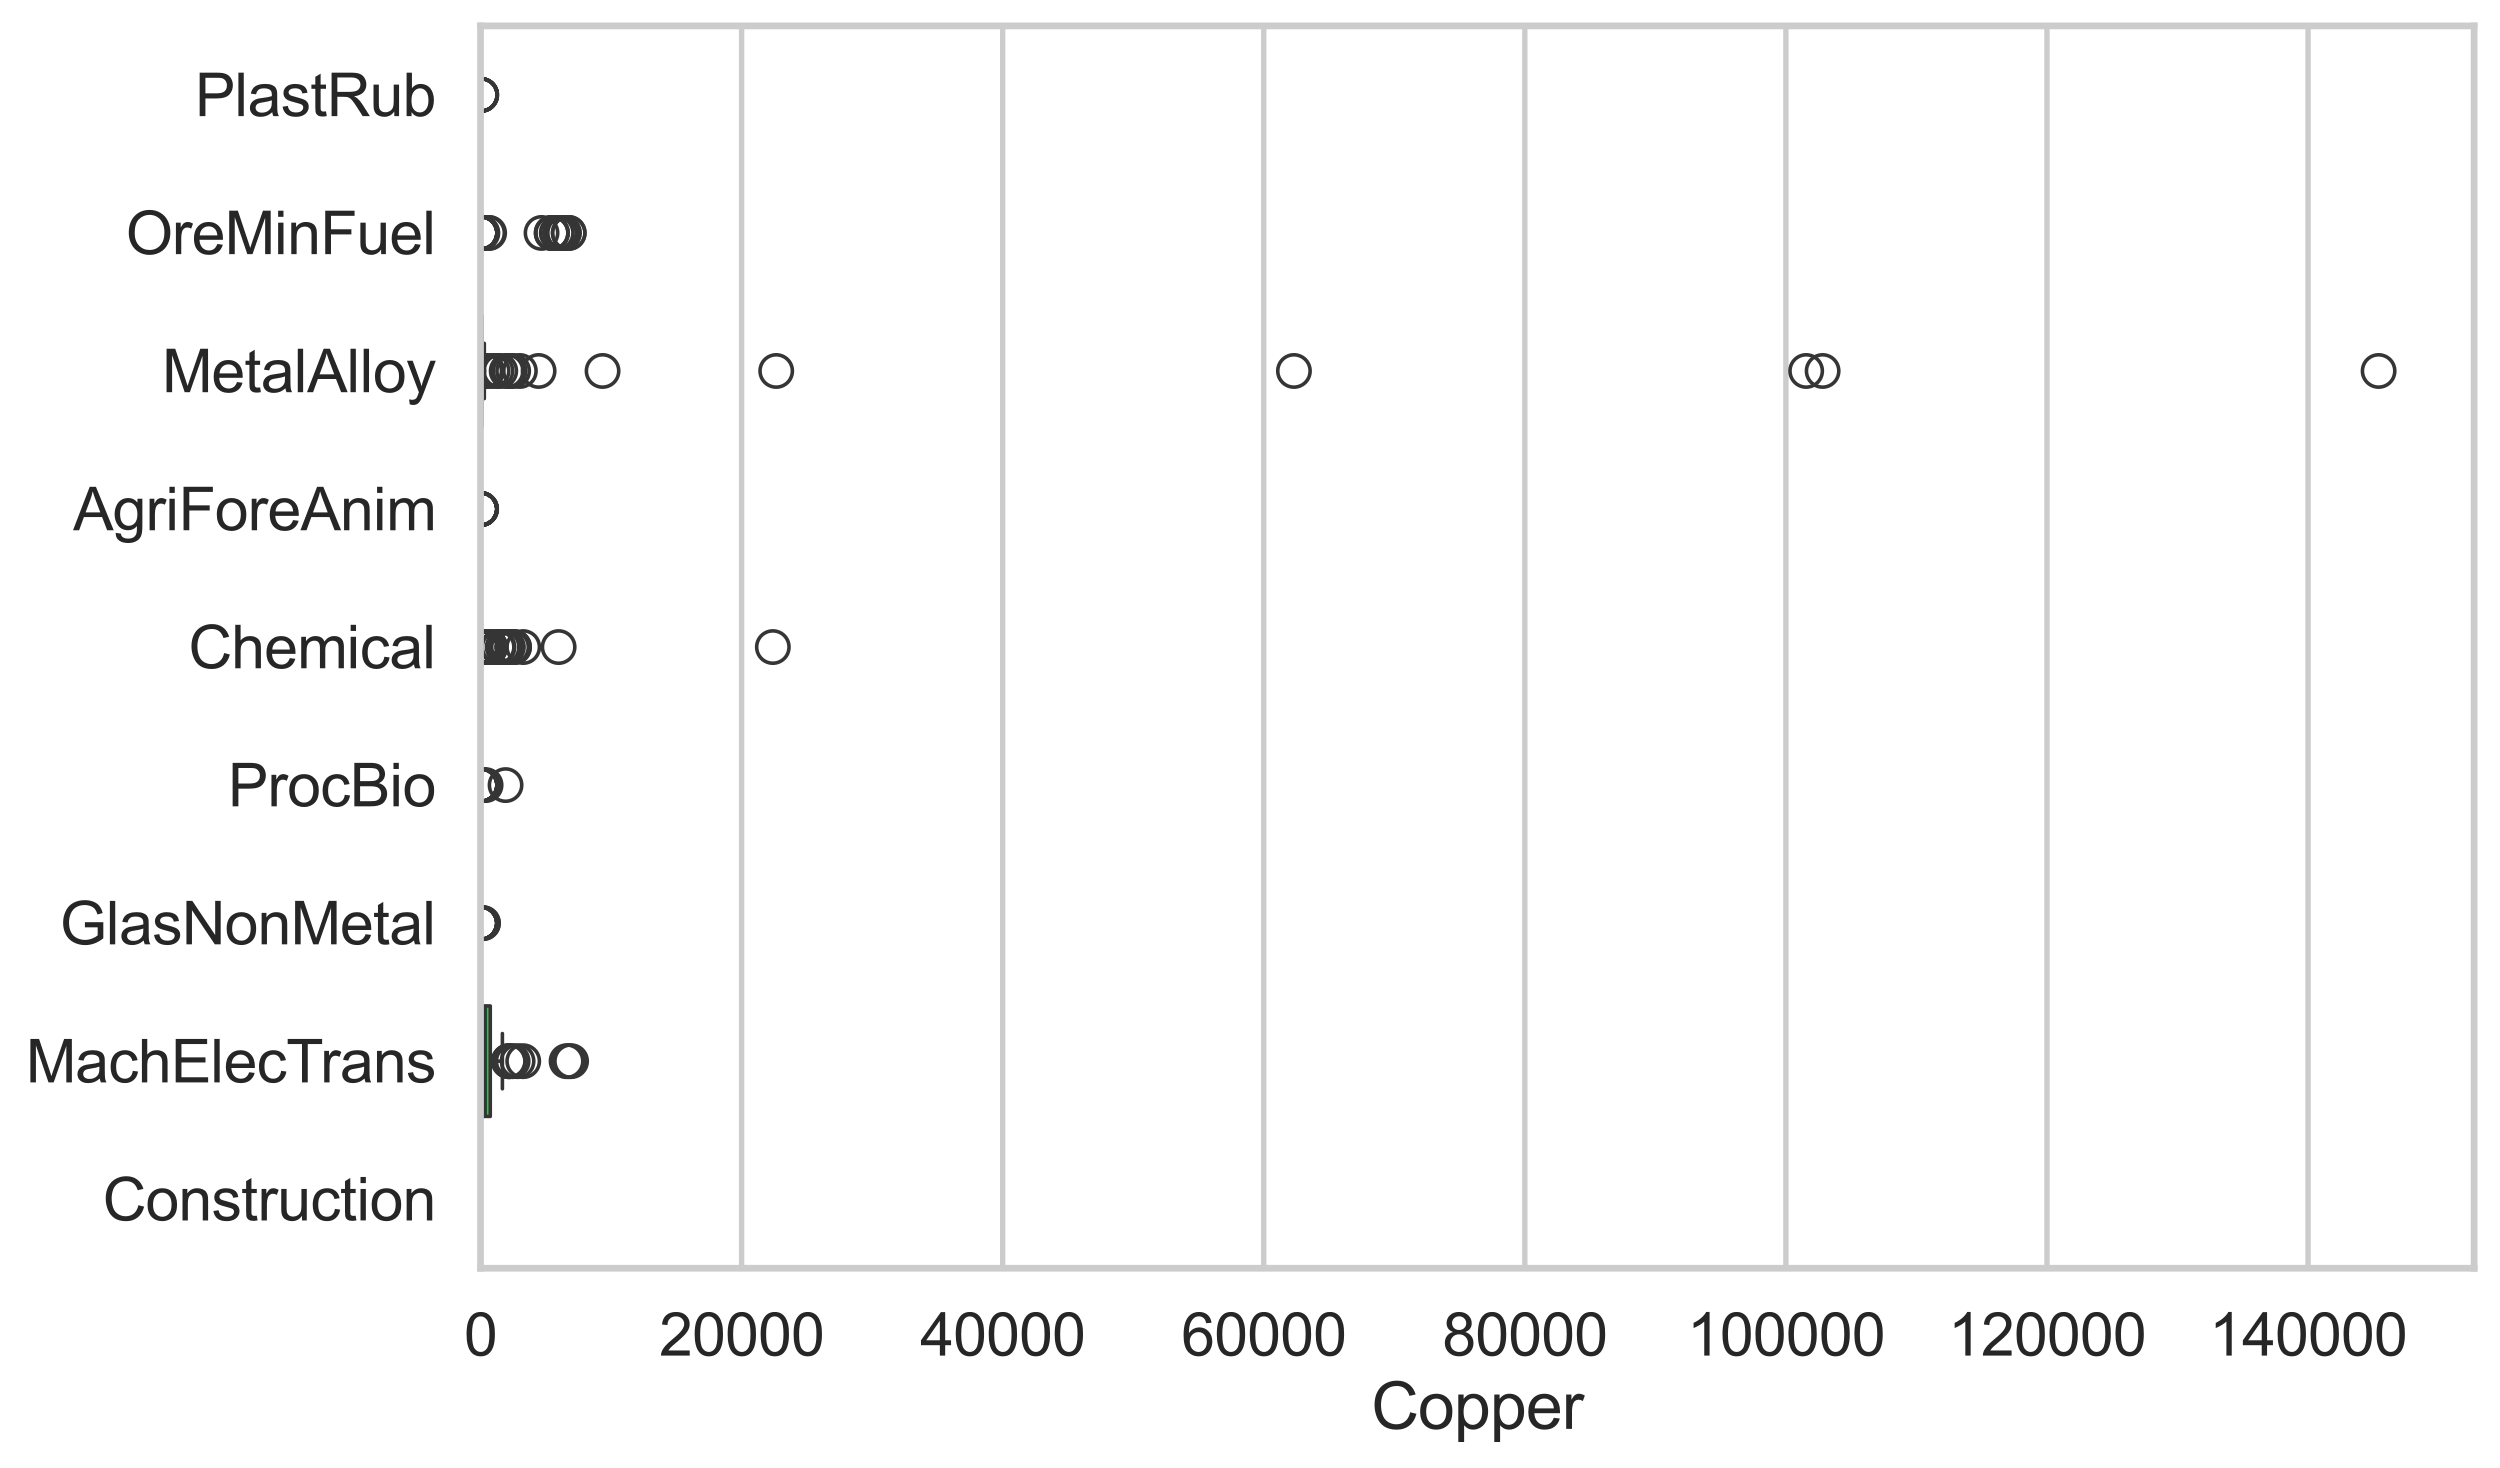 <?xml version="1.0" encoding="utf-8" standalone="no"?>
<!DOCTYPE svg PUBLIC "-//W3C//DTD SVG 1.1//EN"
  "http://www.w3.org/Graphics/SVG/1.1/DTD/svg11.dtd">
<svg xmlns:xlink="http://www.w3.org/1999/xlink" width="695.577pt" height="408.331pt" viewBox="0 0 695.577 408.331" xmlns="http://www.w3.org/2000/svg" version="1.1">
 <defs>
  <style type="text/css">*{stroke-linejoin: round; stroke-linecap: butt}</style>
 </defs>
 <g id="figure_1">
  <g id="patch_1">
   <path d="M 0 408.331 
L 695.577 408.331 
L 695.577 0 
L 0 0 
z
" style="fill: #ffffff"/>
  </g>
  <g id="axes_1">
   <g id="patch_2">
    <path d="M 133.697 352.86 
L 688.377 352.86 
L 688.377 7.2 
L 133.697 7.2 
z
" style="fill: #ffffff"/>
   </g>
   <g id="matplotlib.axis_1">
    <g id="xtick_1">
     <g id="line2d_1">
      <path d="M 133.697 352.86 
L 133.697 7.2 
" clip-path="url(#p624444ade1)" style="fill: none; stroke: #cccccc; stroke-width: 1.5; stroke-linecap: round"/>
     </g>
     <g id="text_1">
      <!-- 0 -->
      <g style="fill: #262626" transform="translate(129.109 377.17) scale(0.165 -0.165)">
       <defs>
        <path id="ArialMT-30" d="M 266 2259 
Q 266 3072 433 3567 
Q 600 4063 929 4331 
Q 1259 4600 1759 4600 
Q 2128 4600 2406 4451 
Q 2684 4303 2865 4023 
Q 3047 3744 3150 3342 
Q 3253 2941 3253 2259 
Q 3253 1453 3087 958 
Q 2922 463 2592 192 
Q 2263 -78 1759 -78 
Q 1097 -78 719 397 
Q 266 969 266 2259 
z
M 844 2259 
Q 844 1131 1108 757 
Q 1372 384 1759 384 
Q 2147 384 2411 759 
Q 2675 1134 2675 2259 
Q 2675 3391 2411 3762 
Q 2147 4134 1753 4134 
Q 1366 4134 1134 3806 
Q 844 3388 844 2259 
z
" transform="scale(0.016)"/>
       </defs>
       <use xlink:href="#ArialMT-30"/>
      </g>
     </g>
    </g>
    <g id="xtick_2">
     <g id="line2d_2">
      <path d="M 206.336 352.86 
L 206.336 7.2 
" clip-path="url(#p624444ade1)" style="fill: none; stroke: #cccccc; stroke-width: 1.5; stroke-linecap: round"/>
     </g>
     <g id="text_2">
      <!-- 20000 -->
      <g style="fill: #262626" transform="translate(183.397 377.17) scale(0.165 -0.165)">
       <defs>
        <path id="ArialMT-32" d="M 3222 541 
L 3222 0 
L 194 0 
Q 188 203 259 391 
Q 375 700 629 1000 
Q 884 1300 1366 1694 
Q 2113 2306 2375 2664 
Q 2638 3022 2638 3341 
Q 2638 3675 2398 3904 
Q 2159 4134 1775 4134 
Q 1369 4134 1125 3890 
Q 881 3647 878 3216 
L 300 3275 
Q 359 3922 746 4261 
Q 1134 4600 1788 4600 
Q 2447 4600 2831 4234 
Q 3216 3869 3216 3328 
Q 3216 3053 3103 2787 
Q 2991 2522 2730 2228 
Q 2469 1934 1863 1422 
Q 1356 997 1212 845 
Q 1069 694 975 541 
L 3222 541 
z
" transform="scale(0.016)"/>
       </defs>
       <use xlink:href="#ArialMT-32"/>
       <use xlink:href="#ArialMT-30" transform="translate(55.615 0)"/>
       <use xlink:href="#ArialMT-30" transform="translate(111.23 0)"/>
       <use xlink:href="#ArialMT-30" transform="translate(166.846 0)"/>
       <use xlink:href="#ArialMT-30" transform="translate(222.461 0)"/>
      </g>
     </g>
    </g>
    <g id="xtick_3">
     <g id="line2d_3">
      <path d="M 278.975 352.86 
L 278.975 7.2 
" clip-path="url(#p624444ade1)" style="fill: none; stroke: #cccccc; stroke-width: 1.5; stroke-linecap: round"/>
     </g>
     <g id="text_3">
      <!-- 40000 -->
      <g style="fill: #262626" transform="translate(256.036 377.17) scale(0.165 -0.165)">
       <defs>
        <path id="ArialMT-34" d="M 2069 0 
L 2069 1097 
L 81 1097 
L 81 1613 
L 2172 4581 
L 2631 4581 
L 2631 1613 
L 3250 1613 
L 3250 1097 
L 2631 1097 
L 2631 0 
L 2069 0 
z
M 2069 1613 
L 2069 3678 
L 634 1613 
L 2069 1613 
z
" transform="scale(0.016)"/>
       </defs>
       <use xlink:href="#ArialMT-34"/>
       <use xlink:href="#ArialMT-30" transform="translate(55.615 0)"/>
       <use xlink:href="#ArialMT-30" transform="translate(111.23 0)"/>
       <use xlink:href="#ArialMT-30" transform="translate(166.846 0)"/>
       <use xlink:href="#ArialMT-30" transform="translate(222.461 0)"/>
      </g>
     </g>
    </g>
    <g id="xtick_4">
     <g id="line2d_4">
      <path d="M 351.614 352.86 
L 351.614 7.2 
" clip-path="url(#p624444ade1)" style="fill: none; stroke: #cccccc; stroke-width: 1.5; stroke-linecap: round"/>
     </g>
     <g id="text_4">
      <!-- 60000 -->
      <g style="fill: #262626" transform="translate(328.675 377.17) scale(0.165 -0.165)">
       <defs>
        <path id="ArialMT-36" d="M 3184 3459 
L 2625 3416 
Q 2550 3747 2413 3897 
Q 2184 4138 1850 4138 
Q 1581 4138 1378 3988 
Q 1113 3794 959 3422 
Q 806 3050 800 2363 
Q 1003 2672 1297 2822 
Q 1591 2972 1913 2972 
Q 2475 2972 2870 2558 
Q 3266 2144 3266 1488 
Q 3266 1056 3080 686 
Q 2894 316 2569 119 
Q 2244 -78 1831 -78 
Q 1128 -78 684 439 
Q 241 956 241 2144 
Q 241 3472 731 4075 
Q 1159 4600 1884 4600 
Q 2425 4600 2770 4297 
Q 3116 3994 3184 3459 
z
M 888 1484 
Q 888 1194 1011 928 
Q 1134 663 1356 523 
Q 1578 384 1822 384 
Q 2178 384 2434 671 
Q 2691 959 2691 1453 
Q 2691 1928 2437 2201 
Q 2184 2475 1800 2475 
Q 1419 2475 1153 2201 
Q 888 1928 888 1484 
z
" transform="scale(0.016)"/>
       </defs>
       <use xlink:href="#ArialMT-36"/>
       <use xlink:href="#ArialMT-30" transform="translate(55.615 0)"/>
       <use xlink:href="#ArialMT-30" transform="translate(111.23 0)"/>
       <use xlink:href="#ArialMT-30" transform="translate(166.846 0)"/>
       <use xlink:href="#ArialMT-30" transform="translate(222.461 0)"/>
      </g>
     </g>
    </g>
    <g id="xtick_5">
     <g id="line2d_5">
      <path d="M 424.253 352.86 
L 424.253 7.2 
" clip-path="url(#p624444ade1)" style="fill: none; stroke: #cccccc; stroke-width: 1.5; stroke-linecap: round"/>
     </g>
     <g id="text_5">
      <!-- 80000 -->
      <g style="fill: #262626" transform="translate(401.314 377.17) scale(0.165 -0.165)">
       <defs>
        <path id="ArialMT-38" d="M 1131 2484 
Q 781 2613 612 2850 
Q 444 3088 444 3419 
Q 444 3919 803 4259 
Q 1163 4600 1759 4600 
Q 2359 4600 2725 4251 
Q 3091 3903 3091 3403 
Q 3091 3084 2923 2848 
Q 2756 2613 2416 2484 
Q 2838 2347 3058 2040 
Q 3278 1734 3278 1309 
Q 3278 722 2862 322 
Q 2447 -78 1769 -78 
Q 1091 -78 675 323 
Q 259 725 259 1325 
Q 259 1772 486 2073 
Q 713 2375 1131 2484 
z
M 1019 3438 
Q 1019 3113 1228 2906 
Q 1438 2700 1772 2700 
Q 2097 2700 2305 2904 
Q 2513 3109 2513 3406 
Q 2513 3716 2298 3927 
Q 2084 4138 1766 4138 
Q 1444 4138 1231 3931 
Q 1019 3725 1019 3438 
z
M 838 1322 
Q 838 1081 952 856 
Q 1066 631 1291 507 
Q 1516 384 1775 384 
Q 2178 384 2440 643 
Q 2703 903 2703 1303 
Q 2703 1709 2433 1975 
Q 2163 2241 1756 2241 
Q 1359 2241 1098 1978 
Q 838 1716 838 1322 
z
" transform="scale(0.016)"/>
       </defs>
       <use xlink:href="#ArialMT-38"/>
       <use xlink:href="#ArialMT-30" transform="translate(55.615 0)"/>
       <use xlink:href="#ArialMT-30" transform="translate(111.23 0)"/>
       <use xlink:href="#ArialMT-30" transform="translate(166.846 0)"/>
       <use xlink:href="#ArialMT-30" transform="translate(222.461 0)"/>
      </g>
     </g>
    </g>
    <g id="xtick_6">
     <g id="line2d_6">
      <path d="M 496.891 352.86 
L 496.891 7.2 
" clip-path="url(#p624444ade1)" style="fill: none; stroke: #cccccc; stroke-width: 1.5; stroke-linecap: round"/>
     </g>
     <g id="text_6">
      <!-- 100000 -->
      <g style="fill: #262626" transform="translate(469.365 377.17) scale(0.165 -0.165)">
       <defs>
        <path id="ArialMT-31" d="M 2384 0 
L 1822 0 
L 1822 3584 
Q 1619 3391 1289 3197 
Q 959 3003 697 2906 
L 697 3450 
Q 1169 3672 1522 3987 
Q 1875 4303 2022 4600 
L 2384 4600 
L 2384 0 
z
" transform="scale(0.016)"/>
       </defs>
       <use xlink:href="#ArialMT-31"/>
       <use xlink:href="#ArialMT-30" transform="translate(55.615 0)"/>
       <use xlink:href="#ArialMT-30" transform="translate(111.23 0)"/>
       <use xlink:href="#ArialMT-30" transform="translate(166.846 0)"/>
       <use xlink:href="#ArialMT-30" transform="translate(222.461 0)"/>
       <use xlink:href="#ArialMT-30" transform="translate(278.076 0)"/>
      </g>
     </g>
    </g>
    <g id="xtick_7">
     <g id="line2d_7">
      <path d="M 569.53 352.86 
L 569.53 7.2 
" clip-path="url(#p624444ade1)" style="fill: none; stroke: #cccccc; stroke-width: 1.5; stroke-linecap: round"/>
     </g>
     <g id="text_7">
      <!-- 120000 -->
      <g style="fill: #262626" transform="translate(542.004 377.17) scale(0.165 -0.165)">
       <use xlink:href="#ArialMT-31"/>
       <use xlink:href="#ArialMT-32" transform="translate(55.615 0)"/>
       <use xlink:href="#ArialMT-30" transform="translate(111.23 0)"/>
       <use xlink:href="#ArialMT-30" transform="translate(166.846 0)"/>
       <use xlink:href="#ArialMT-30" transform="translate(222.461 0)"/>
       <use xlink:href="#ArialMT-30" transform="translate(278.076 0)"/>
      </g>
     </g>
    </g>
    <g id="xtick_8">
     <g id="line2d_8">
      <path d="M 642.169 352.86 
L 642.169 7.2 
" clip-path="url(#p624444ade1)" style="fill: none; stroke: #cccccc; stroke-width: 1.5; stroke-linecap: round"/>
     </g>
     <g id="text_8">
      <!-- 140000 -->
      <g style="fill: #262626" transform="translate(614.643 377.17) scale(0.165 -0.165)">
       <use xlink:href="#ArialMT-31"/>
       <use xlink:href="#ArialMT-34" transform="translate(55.615 0)"/>
       <use xlink:href="#ArialMT-30" transform="translate(111.23 0)"/>
       <use xlink:href="#ArialMT-30" transform="translate(166.846 0)"/>
       <use xlink:href="#ArialMT-30" transform="translate(222.461 0)"/>
       <use xlink:href="#ArialMT-30" transform="translate(278.076 0)"/>
      </g>
     </g>
    </g>
    <g id="text_9">
     <!-- Copper -->
     <g style="fill: #262626" transform="translate(381.521 397.553) scale(0.18 -0.18)">
      <defs>
       <path id="ArialMT-43" d="M 3763 1606 
L 4369 1453 
Q 4178 706 3683 314 
Q 3188 -78 2472 -78 
Q 1731 -78 1267 223 
Q 803 525 561 1097 
Q 319 1669 319 2325 
Q 319 3041 592 3573 
Q 866 4106 1370 4382 
Q 1875 4659 2481 4659 
Q 3169 4659 3637 4309 
Q 4106 3959 4291 3325 
L 3694 3184 
Q 3534 3684 3231 3912 
Q 2928 4141 2469 4141 
Q 1941 4141 1586 3887 
Q 1231 3634 1087 3207 
Q 944 2781 944 2328 
Q 944 1744 1114 1308 
Q 1284 872 1643 656 
Q 2003 441 2422 441 
Q 2931 441 3284 734 
Q 3638 1028 3763 1606 
z
" transform="scale(0.016)"/>
       <path id="ArialMT-6f" d="M 213 1659 
Q 213 2581 725 3025 
Q 1153 3394 1769 3394 
Q 2453 3394 2887 2945 
Q 3322 2497 3322 1706 
Q 3322 1066 3130 698 
Q 2938 331 2570 128 
Q 2203 -75 1769 -75 
Q 1072 -75 642 372 
Q 213 819 213 1659 
z
M 791 1659 
Q 791 1022 1069 705 
Q 1347 388 1769 388 
Q 2188 388 2466 706 
Q 2744 1025 2744 1678 
Q 2744 2294 2464 2611 
Q 2184 2928 1769 2928 
Q 1347 2928 1069 2612 
Q 791 2297 791 1659 
z
" transform="scale(0.016)"/>
       <path id="ArialMT-70" d="M 422 -1272 
L 422 3319 
L 934 3319 
L 934 2888 
Q 1116 3141 1344 3267 
Q 1572 3394 1897 3394 
Q 2322 3394 2647 3175 
Q 2972 2956 3137 2557 
Q 3303 2159 3303 1684 
Q 3303 1175 3120 767 
Q 2938 359 2589 142 
Q 2241 -75 1856 -75 
Q 1575 -75 1351 44 
Q 1128 163 984 344 
L 984 -1272 
L 422 -1272 
z
M 931 1641 
Q 931 1000 1190 694 
Q 1450 388 1819 388 
Q 2194 388 2461 705 
Q 2728 1022 2728 1688 
Q 2728 2322 2467 2637 
Q 2206 2953 1844 2953 
Q 1484 2953 1207 2617 
Q 931 2281 931 1641 
z
" transform="scale(0.016)"/>
       <path id="ArialMT-65" d="M 2694 1069 
L 3275 997 
Q 3138 488 2766 206 
Q 2394 -75 1816 -75 
Q 1088 -75 661 373 
Q 234 822 234 1631 
Q 234 2469 665 2931 
Q 1097 3394 1784 3394 
Q 2450 3394 2872 2941 
Q 3294 2488 3294 1666 
Q 3294 1616 3291 1516 
L 816 1516 
Q 847 969 1125 678 
Q 1403 388 1819 388 
Q 2128 388 2347 550 
Q 2566 713 2694 1069 
z
M 847 1978 
L 2700 1978 
Q 2663 2397 2488 2606 
Q 2219 2931 1791 2931 
Q 1403 2931 1139 2672 
Q 875 2413 847 1978 
z
" transform="scale(0.016)"/>
       <path id="ArialMT-72" d="M 416 0 
L 416 3319 
L 922 3319 
L 922 2816 
Q 1116 3169 1280 3281 
Q 1444 3394 1641 3394 
Q 1925 3394 2219 3213 
L 2025 2691 
Q 1819 2813 1613 2813 
Q 1428 2813 1281 2702 
Q 1134 2591 1072 2394 
Q 978 2094 978 1738 
L 978 0 
L 416 0 
z
" transform="scale(0.016)"/>
      </defs>
      <use xlink:href="#ArialMT-43"/>
      <use xlink:href="#ArialMT-6f" transform="translate(72.217 0)"/>
      <use xlink:href="#ArialMT-70" transform="translate(127.832 0)"/>
      <use xlink:href="#ArialMT-70" transform="translate(183.447 0)"/>
      <use xlink:href="#ArialMT-65" transform="translate(239.062 0)"/>
      <use xlink:href="#ArialMT-72" transform="translate(294.678 0)"/>
     </g>
    </g>
   </g>
   <g id="matplotlib.axis_2">
    <g id="ytick_1">
     <g id="text_10">
      <!-- PlastRub -->
      <g style="fill: #262626" transform="translate(54.248 32.309) scale(0.165 -0.165)">
       <defs>
        <path id="ArialMT-50" d="M 494 0 
L 494 4581 
L 2222 4581 
Q 2678 4581 2919 4538 
Q 3256 4481 3484 4323 
Q 3713 4166 3852 3881 
Q 3991 3597 3991 3256 
Q 3991 2672 3619 2267 
Q 3247 1863 2275 1863 
L 1100 1863 
L 1100 0 
L 494 0 
z
M 1100 2403 
L 2284 2403 
Q 2872 2403 3119 2622 
Q 3366 2841 3366 3238 
Q 3366 3525 3220 3729 
Q 3075 3934 2838 4000 
Q 2684 4041 2272 4041 
L 1100 4041 
L 1100 2403 
z
" transform="scale(0.016)"/>
        <path id="ArialMT-6c" d="M 409 0 
L 409 4581 
L 972 4581 
L 972 0 
L 409 0 
z
" transform="scale(0.016)"/>
        <path id="ArialMT-61" d="M 2588 409 
Q 2275 144 1986 34 
Q 1697 -75 1366 -75 
Q 819 -75 525 192 
Q 231 459 231 875 
Q 231 1119 342 1320 
Q 453 1522 633 1644 
Q 813 1766 1038 1828 
Q 1203 1872 1538 1913 
Q 2219 1994 2541 2106 
Q 2544 2222 2544 2253 
Q 2544 2597 2384 2738 
Q 2169 2928 1744 2928 
Q 1347 2928 1158 2789 
Q 969 2650 878 2297 
L 328 2372 
Q 403 2725 575 2942 
Q 747 3159 1072 3276 
Q 1397 3394 1825 3394 
Q 2250 3394 2515 3294 
Q 2781 3194 2906 3042 
Q 3031 2891 3081 2659 
Q 3109 2516 3109 2141 
L 3109 1391 
Q 3109 606 3145 398 
Q 3181 191 3288 0 
L 2700 0 
Q 2613 175 2588 409 
z
M 2541 1666 
Q 2234 1541 1622 1453 
Q 1275 1403 1131 1340 
Q 988 1278 909 1158 
Q 831 1038 831 891 
Q 831 666 1001 516 
Q 1172 366 1500 366 
Q 1825 366 2078 508 
Q 2331 650 2450 897 
Q 2541 1088 2541 1459 
L 2541 1666 
z
" transform="scale(0.016)"/>
        <path id="ArialMT-73" d="M 197 991 
L 753 1078 
Q 800 744 1014 566 
Q 1228 388 1613 388 
Q 2000 388 2187 545 
Q 2375 703 2375 916 
Q 2375 1106 2209 1216 
Q 2094 1291 1634 1406 
Q 1016 1563 777 1677 
Q 538 1791 414 1992 
Q 291 2194 291 2438 
Q 291 2659 392 2848 
Q 494 3038 669 3163 
Q 800 3259 1026 3326 
Q 1253 3394 1513 3394 
Q 1903 3394 2198 3281 
Q 2494 3169 2634 2976 
Q 2775 2784 2828 2463 
L 2278 2388 
Q 2241 2644 2061 2787 
Q 1881 2931 1553 2931 
Q 1166 2931 1000 2803 
Q 834 2675 834 2503 
Q 834 2394 903 2306 
Q 972 2216 1119 2156 
Q 1203 2125 1616 2013 
Q 2213 1853 2448 1751 
Q 2684 1650 2818 1456 
Q 2953 1263 2953 975 
Q 2953 694 2789 445 
Q 2625 197 2315 61 
Q 2006 -75 1616 -75 
Q 969 -75 630 194 
Q 291 463 197 991 
z
" transform="scale(0.016)"/>
        <path id="ArialMT-74" d="M 1650 503 
L 1731 6 
Q 1494 -44 1306 -44 
Q 1000 -44 831 53 
Q 663 150 594 308 
Q 525 466 525 972 
L 525 2881 
L 113 2881 
L 113 3319 
L 525 3319 
L 525 4141 
L 1084 4478 
L 1084 3319 
L 1650 3319 
L 1650 2881 
L 1084 2881 
L 1084 941 
Q 1084 700 1114 631 
Q 1144 563 1211 522 
Q 1278 481 1403 481 
Q 1497 481 1650 503 
z
" transform="scale(0.016)"/>
        <path id="ArialMT-52" d="M 503 0 
L 503 4581 
L 2534 4581 
Q 3147 4581 3465 4457 
Q 3784 4334 3975 4021 
Q 4166 3709 4166 3331 
Q 4166 2844 3850 2509 
Q 3534 2175 2875 2084 
Q 3116 1969 3241 1856 
Q 3506 1613 3744 1247 
L 4541 0 
L 3778 0 
L 3172 953 
Q 2906 1366 2734 1584 
Q 2563 1803 2427 1890 
Q 2291 1978 2150 2013 
Q 2047 2034 1813 2034 
L 1109 2034 
L 1109 0 
L 503 0 
z
M 1109 2559 
L 2413 2559 
Q 2828 2559 3062 2645 
Q 3297 2731 3419 2920 
Q 3541 3109 3541 3331 
Q 3541 3656 3305 3865 
Q 3069 4075 2559 4075 
L 1109 4075 
L 1109 2559 
z
" transform="scale(0.016)"/>
        <path id="ArialMT-75" d="M 2597 0 
L 2597 488 
Q 2209 -75 1544 -75 
Q 1250 -75 995 37 
Q 741 150 617 320 
Q 494 491 444 738 
Q 409 903 409 1263 
L 409 3319 
L 972 3319 
L 972 1478 
Q 972 1038 1006 884 
Q 1059 663 1231 536 
Q 1403 409 1656 409 
Q 1909 409 2131 539 
Q 2353 669 2445 892 
Q 2538 1116 2538 1541 
L 2538 3319 
L 3100 3319 
L 3100 0 
L 2597 0 
z
" transform="scale(0.016)"/>
        <path id="ArialMT-62" d="M 941 0 
L 419 0 
L 419 4581 
L 981 4581 
L 981 2947 
Q 1338 3394 1891 3394 
Q 2197 3394 2470 3270 
Q 2744 3147 2920 2923 
Q 3097 2700 3197 2384 
Q 3297 2069 3297 1709 
Q 3297 856 2875 390 
Q 2453 -75 1863 -75 
Q 1275 -75 941 416 
L 941 0 
z
M 934 1684 
Q 934 1088 1097 822 
Q 1363 388 1816 388 
Q 2184 388 2453 708 
Q 2722 1028 2722 1663 
Q 2722 2313 2464 2622 
Q 2206 2931 1841 2931 
Q 1472 2931 1203 2611 
Q 934 2291 934 1684 
z
" transform="scale(0.016)"/>
       </defs>
       <use xlink:href="#ArialMT-50"/>
       <use xlink:href="#ArialMT-6c" transform="translate(66.699 0)"/>
       <use xlink:href="#ArialMT-61" transform="translate(88.916 0)"/>
       <use xlink:href="#ArialMT-73" transform="translate(144.531 0)"/>
       <use xlink:href="#ArialMT-74" transform="translate(194.531 0)"/>
       <use xlink:href="#ArialMT-52" transform="translate(222.314 0)"/>
       <use xlink:href="#ArialMT-75" transform="translate(294.531 0)"/>
       <use xlink:href="#ArialMT-62" transform="translate(350.146 0)"/>
      </g>
     </g>
    </g>
    <g id="ytick_2">
     <g id="text_11">
      <!-- OreMinFuel -->
      <g style="fill: #262626" transform="translate(35.013 70.715) scale(0.165 -0.165)">
       <defs>
        <path id="ArialMT-4f" d="M 309 2231 
Q 309 3372 921 4017 
Q 1534 4663 2503 4663 
Q 3138 4663 3647 4359 
Q 4156 4056 4423 3514 
Q 4691 2972 4691 2284 
Q 4691 1588 4409 1038 
Q 4128 488 3612 205 
Q 3097 -78 2500 -78 
Q 1853 -78 1343 234 
Q 834 547 571 1087 
Q 309 1628 309 2231 
z
M 934 2222 
Q 934 1394 1379 917 
Q 1825 441 2497 441 
Q 3181 441 3623 922 
Q 4066 1403 4066 2288 
Q 4066 2847 3877 3264 
Q 3688 3681 3323 3911 
Q 2959 4141 2506 4141 
Q 1863 4141 1398 3698 
Q 934 3256 934 2222 
z
" transform="scale(0.016)"/>
        <path id="ArialMT-4d" d="M 475 0 
L 475 4581 
L 1388 4581 
L 2472 1338 
Q 2622 884 2691 659 
Q 2769 909 2934 1394 
L 4031 4581 
L 4847 4581 
L 4847 0 
L 4263 0 
L 4263 3834 
L 2931 0 
L 2384 0 
L 1059 3900 
L 1059 0 
L 475 0 
z
" transform="scale(0.016)"/>
        <path id="ArialMT-69" d="M 425 3934 
L 425 4581 
L 988 4581 
L 988 3934 
L 425 3934 
z
M 425 0 
L 425 3319 
L 988 3319 
L 988 0 
L 425 0 
z
" transform="scale(0.016)"/>
        <path id="ArialMT-6e" d="M 422 0 
L 422 3319 
L 928 3319 
L 928 2847 
Q 1294 3394 1984 3394 
Q 2284 3394 2536 3286 
Q 2788 3178 2913 3003 
Q 3038 2828 3088 2588 
Q 3119 2431 3119 2041 
L 3119 0 
L 2556 0 
L 2556 2019 
Q 2556 2363 2490 2533 
Q 2425 2703 2258 2804 
Q 2091 2906 1866 2906 
Q 1506 2906 1245 2678 
Q 984 2450 984 1813 
L 984 0 
L 422 0 
z
" transform="scale(0.016)"/>
        <path id="ArialMT-46" d="M 525 0 
L 525 4581 
L 3616 4581 
L 3616 4041 
L 1131 4041 
L 1131 2622 
L 3281 2622 
L 3281 2081 
L 1131 2081 
L 1131 0 
L 525 0 
z
" transform="scale(0.016)"/>
       </defs>
       <use xlink:href="#ArialMT-4f"/>
       <use xlink:href="#ArialMT-72" transform="translate(77.783 0)"/>
       <use xlink:href="#ArialMT-65" transform="translate(111.084 0)"/>
       <use xlink:href="#ArialMT-4d" transform="translate(166.699 0)"/>
       <use xlink:href="#ArialMT-69" transform="translate(250 0)"/>
       <use xlink:href="#ArialMT-6e" transform="translate(272.217 0)"/>
       <use xlink:href="#ArialMT-46" transform="translate(327.832 0)"/>
       <use xlink:href="#ArialMT-75" transform="translate(388.916 0)"/>
       <use xlink:href="#ArialMT-65" transform="translate(444.531 0)"/>
       <use xlink:href="#ArialMT-6c" transform="translate(500.146 0)"/>
      </g>
     </g>
    </g>
    <g id="ytick_3">
     <g id="text_12">
      <!-- MetalAlloy -->
      <g style="fill: #262626" transform="translate(45.088 109.122) scale(0.165 -0.165)">
       <defs>
        <path id="ArialMT-41" d="M -9 0 
L 1750 4581 
L 2403 4581 
L 4278 0 
L 3588 0 
L 3053 1388 
L 1138 1388 
L 634 0 
L -9 0 
z
M 1313 1881 
L 2866 1881 
L 2388 3150 
Q 2169 3728 2063 4100 
Q 1975 3659 1816 3225 
L 1313 1881 
z
" transform="scale(0.016)"/>
        <path id="ArialMT-79" d="M 397 -1278 
L 334 -750 
Q 519 -800 656 -800 
Q 844 -800 956 -737 
Q 1069 -675 1141 -563 
Q 1194 -478 1313 -144 
Q 1328 -97 1363 -6 
L 103 3319 
L 709 3319 
L 1400 1397 
Q 1534 1031 1641 628 
Q 1738 1016 1872 1384 
L 2581 3319 
L 3144 3319 
L 1881 -56 
Q 1678 -603 1566 -809 
Q 1416 -1088 1222 -1217 
Q 1028 -1347 759 -1347 
Q 597 -1347 397 -1278 
z
" transform="scale(0.016)"/>
       </defs>
       <use xlink:href="#ArialMT-4d"/>
       <use xlink:href="#ArialMT-65" transform="translate(83.301 0)"/>
       <use xlink:href="#ArialMT-74" transform="translate(138.916 0)"/>
       <use xlink:href="#ArialMT-61" transform="translate(166.699 0)"/>
       <use xlink:href="#ArialMT-6c" transform="translate(222.314 0)"/>
       <use xlink:href="#ArialMT-41" transform="translate(244.531 0)"/>
       <use xlink:href="#ArialMT-6c" transform="translate(311.23 0)"/>
       <use xlink:href="#ArialMT-6c" transform="translate(333.447 0)"/>
       <use xlink:href="#ArialMT-6f" transform="translate(355.664 0)"/>
       <use xlink:href="#ArialMT-79" transform="translate(411.279 0)"/>
      </g>
     </g>
    </g>
    <g id="ytick_4">
     <g id="text_13">
      <!-- AgriForeAnim -->
      <g style="fill: #262626" transform="translate(20.341 147.529) scale(0.165 -0.165)">
       <defs>
        <path id="ArialMT-67" d="M 319 -275 
L 866 -356 
Q 900 -609 1056 -725 
Q 1266 -881 1628 -881 
Q 2019 -881 2231 -725 
Q 2444 -569 2519 -288 
Q 2563 -116 2559 434 
Q 2191 0 1641 0 
Q 956 0 581 494 
Q 206 988 206 1678 
Q 206 2153 378 2554 
Q 550 2956 876 3175 
Q 1203 3394 1644 3394 
Q 2231 3394 2613 2919 
L 2613 3319 
L 3131 3319 
L 3131 450 
Q 3131 -325 2973 -648 
Q 2816 -972 2473 -1159 
Q 2131 -1347 1631 -1347 
Q 1038 -1347 672 -1080 
Q 306 -813 319 -275 
z
M 784 1719 
Q 784 1066 1043 766 
Q 1303 466 1694 466 
Q 2081 466 2343 764 
Q 2606 1063 2606 1700 
Q 2606 2309 2336 2618 
Q 2066 2928 1684 2928 
Q 1309 2928 1046 2623 
Q 784 2319 784 1719 
z
" transform="scale(0.016)"/>
        <path id="ArialMT-6d" d="M 422 0 
L 422 3319 
L 925 3319 
L 925 2853 
Q 1081 3097 1340 3245 
Q 1600 3394 1931 3394 
Q 2300 3394 2536 3241 
Q 2772 3088 2869 2813 
Q 3263 3394 3894 3394 
Q 4388 3394 4653 3120 
Q 4919 2847 4919 2278 
L 4919 0 
L 4359 0 
L 4359 2091 
Q 4359 2428 4304 2576 
Q 4250 2725 4106 2815 
Q 3963 2906 3769 2906 
Q 3419 2906 3187 2673 
Q 2956 2441 2956 1928 
L 2956 0 
L 2394 0 
L 2394 2156 
Q 2394 2531 2256 2718 
Q 2119 2906 1806 2906 
Q 1569 2906 1367 2781 
Q 1166 2656 1075 2415 
Q 984 2175 984 1722 
L 984 0 
L 422 0 
z
" transform="scale(0.016)"/>
       </defs>
       <use xlink:href="#ArialMT-41"/>
       <use xlink:href="#ArialMT-67" transform="translate(66.699 0)"/>
       <use xlink:href="#ArialMT-72" transform="translate(122.314 0)"/>
       <use xlink:href="#ArialMT-69" transform="translate(155.615 0)"/>
       <use xlink:href="#ArialMT-46" transform="translate(177.832 0)"/>
       <use xlink:href="#ArialMT-6f" transform="translate(238.916 0)"/>
       <use xlink:href="#ArialMT-72" transform="translate(294.531 0)"/>
       <use xlink:href="#ArialMT-65" transform="translate(327.832 0)"/>
       <use xlink:href="#ArialMT-41" transform="translate(383.447 0)"/>
       <use xlink:href="#ArialMT-6e" transform="translate(450.146 0)"/>
       <use xlink:href="#ArialMT-69" transform="translate(505.762 0)"/>
       <use xlink:href="#ArialMT-6d" transform="translate(527.979 0)"/>
      </g>
     </g>
    </g>
    <g id="ytick_5">
     <g id="text_14">
      <!-- Chemical -->
      <g style="fill: #262626" transform="translate(52.428 185.935) scale(0.165 -0.165)">
       <defs>
        <path id="ArialMT-68" d="M 422 0 
L 422 4581 
L 984 4581 
L 984 2938 
Q 1378 3394 1978 3394 
Q 2347 3394 2619 3248 
Q 2891 3103 3008 2847 
Q 3125 2591 3125 2103 
L 3125 0 
L 2563 0 
L 2563 2103 
Q 2563 2525 2380 2717 
Q 2197 2909 1863 2909 
Q 1613 2909 1392 2779 
Q 1172 2650 1078 2428 
Q 984 2206 984 1816 
L 984 0 
L 422 0 
z
" transform="scale(0.016)"/>
        <path id="ArialMT-63" d="M 2588 1216 
L 3141 1144 
Q 3050 572 2676 248 
Q 2303 -75 1759 -75 
Q 1078 -75 664 370 
Q 250 816 250 1647 
Q 250 2184 428 2587 
Q 606 2991 970 3192 
Q 1334 3394 1763 3394 
Q 2303 3394 2647 3120 
Q 2991 2847 3088 2344 
L 2541 2259 
Q 2463 2594 2264 2762 
Q 2066 2931 1784 2931 
Q 1359 2931 1093 2626 
Q 828 2322 828 1663 
Q 828 994 1084 691 
Q 1341 388 1753 388 
Q 2084 388 2306 591 
Q 2528 794 2588 1216 
z
" transform="scale(0.016)"/>
       </defs>
       <use xlink:href="#ArialMT-43"/>
       <use xlink:href="#ArialMT-68" transform="translate(72.217 0)"/>
       <use xlink:href="#ArialMT-65" transform="translate(127.832 0)"/>
       <use xlink:href="#ArialMT-6d" transform="translate(183.447 0)"/>
       <use xlink:href="#ArialMT-69" transform="translate(266.748 0)"/>
       <use xlink:href="#ArialMT-63" transform="translate(288.965 0)"/>
       <use xlink:href="#ArialMT-61" transform="translate(338.965 0)"/>
       <use xlink:href="#ArialMT-6c" transform="translate(394.58 0)"/>
      </g>
     </g>
    </g>
    <g id="ytick_6">
     <g id="text_15">
      <!-- ProcBio -->
      <g style="fill: #262626" transform="translate(63.424 224.342) scale(0.165 -0.165)">
       <defs>
        <path id="ArialMT-42" d="M 469 0 
L 469 4581 
L 2188 4581 
Q 2713 4581 3030 4442 
Q 3347 4303 3526 4014 
Q 3706 3725 3706 3409 
Q 3706 3116 3547 2856 
Q 3388 2597 3066 2438 
Q 3481 2316 3704 2022 
Q 3928 1728 3928 1328 
Q 3928 1006 3792 729 
Q 3656 453 3456 303 
Q 3256 153 2954 76 
Q 2653 0 2216 0 
L 469 0 
z
M 1075 2656 
L 2066 2656 
Q 2469 2656 2644 2709 
Q 2875 2778 2992 2937 
Q 3109 3097 3109 3338 
Q 3109 3566 3000 3739 
Q 2891 3913 2687 3977 
Q 2484 4041 1991 4041 
L 1075 4041 
L 1075 2656 
z
M 1075 541 
L 2216 541 
Q 2509 541 2628 563 
Q 2838 600 2978 687 
Q 3119 775 3209 942 
Q 3300 1109 3300 1328 
Q 3300 1584 3169 1773 
Q 3038 1963 2805 2039 
Q 2572 2116 2134 2116 
L 1075 2116 
L 1075 541 
z
" transform="scale(0.016)"/>
       </defs>
       <use xlink:href="#ArialMT-50"/>
       <use xlink:href="#ArialMT-72" transform="translate(66.699 0)"/>
       <use xlink:href="#ArialMT-6f" transform="translate(100 0)"/>
       <use xlink:href="#ArialMT-63" transform="translate(155.615 0)"/>
       <use xlink:href="#ArialMT-42" transform="translate(205.615 0)"/>
       <use xlink:href="#ArialMT-69" transform="translate(272.314 0)"/>
       <use xlink:href="#ArialMT-6f" transform="translate(294.531 0)"/>
      </g>
     </g>
    </g>
    <g id="ytick_7">
     <g id="text_16">
      <!-- GlasNonMetal -->
      <g style="fill: #262626" transform="translate(16.659 262.749) scale(0.165 -0.165)">
       <defs>
        <path id="ArialMT-47" d="M 2638 1797 
L 2638 2334 
L 4578 2338 
L 4578 638 
Q 4131 281 3656 101 
Q 3181 -78 2681 -78 
Q 2006 -78 1454 211 
Q 903 500 622 1047 
Q 341 1594 341 2269 
Q 341 2938 620 3517 
Q 900 4097 1425 4378 
Q 1950 4659 2634 4659 
Q 3131 4659 3532 4498 
Q 3934 4338 4162 4050 
Q 4391 3763 4509 3300 
L 3963 3150 
Q 3859 3500 3706 3700 
Q 3553 3900 3268 4020 
Q 2984 4141 2638 4141 
Q 2222 4141 1919 4014 
Q 1616 3888 1430 3681 
Q 1244 3475 1141 3228 
Q 966 2803 966 2306 
Q 966 1694 1177 1281 
Q 1388 869 1791 669 
Q 2194 469 2647 469 
Q 3041 469 3416 620 
Q 3791 772 3984 944 
L 3984 1797 
L 2638 1797 
z
" transform="scale(0.016)"/>
        <path id="ArialMT-4e" d="M 488 0 
L 488 4581 
L 1109 4581 
L 3516 984 
L 3516 4581 
L 4097 4581 
L 4097 0 
L 3475 0 
L 1069 3600 
L 1069 0 
L 488 0 
z
" transform="scale(0.016)"/>
       </defs>
       <use xlink:href="#ArialMT-47"/>
       <use xlink:href="#ArialMT-6c" transform="translate(77.783 0)"/>
       <use xlink:href="#ArialMT-61" transform="translate(100 0)"/>
       <use xlink:href="#ArialMT-73" transform="translate(155.615 0)"/>
       <use xlink:href="#ArialMT-4e" transform="translate(205.615 0)"/>
       <use xlink:href="#ArialMT-6f" transform="translate(277.832 0)"/>
       <use xlink:href="#ArialMT-6e" transform="translate(333.447 0)"/>
       <use xlink:href="#ArialMT-4d" transform="translate(389.062 0)"/>
       <use xlink:href="#ArialMT-65" transform="translate(472.363 0)"/>
       <use xlink:href="#ArialMT-74" transform="translate(527.979 0)"/>
       <use xlink:href="#ArialMT-61" transform="translate(555.762 0)"/>
       <use xlink:href="#ArialMT-6c" transform="translate(611.377 0)"/>
      </g>
     </g>
    </g>
    <g id="ytick_8">
     <g id="text_17">
      <!-- MachElecTrans -->
      <g style="fill: #262626" transform="translate(7.2 301.155) scale(0.165 -0.165)">
       <defs>
        <path id="ArialMT-45" d="M 506 0 
L 506 4581 
L 3819 4581 
L 3819 4041 
L 1113 4041 
L 1113 2638 
L 3647 2638 
L 3647 2100 
L 1113 2100 
L 1113 541 
L 3925 541 
L 3925 0 
L 506 0 
z
" transform="scale(0.016)"/>
        <path id="ArialMT-54" d="M 1659 0 
L 1659 4041 
L 150 4041 
L 150 4581 
L 3781 4581 
L 3781 4041 
L 2266 4041 
L 2266 0 
L 1659 0 
z
" transform="scale(0.016)"/>
       </defs>
       <use xlink:href="#ArialMT-4d"/>
       <use xlink:href="#ArialMT-61" transform="translate(83.301 0)"/>
       <use xlink:href="#ArialMT-63" transform="translate(138.916 0)"/>
       <use xlink:href="#ArialMT-68" transform="translate(188.916 0)"/>
       <use xlink:href="#ArialMT-45" transform="translate(244.531 0)"/>
       <use xlink:href="#ArialMT-6c" transform="translate(311.23 0)"/>
       <use xlink:href="#ArialMT-65" transform="translate(333.447 0)"/>
       <use xlink:href="#ArialMT-63" transform="translate(389.062 0)"/>
       <use xlink:href="#ArialMT-54" transform="translate(439.062 0)"/>
       <use xlink:href="#ArialMT-72" transform="translate(496.396 0)"/>
       <use xlink:href="#ArialMT-61" transform="translate(529.697 0)"/>
       <use xlink:href="#ArialMT-6e" transform="translate(585.312 0)"/>
       <use xlink:href="#ArialMT-73" transform="translate(640.928 0)"/>
      </g>
     </g>
    </g>
    <g id="ytick_9">
     <g id="text_18">
      <!-- Construction -->
      <g style="fill: #262626" transform="translate(28.575 339.562) scale(0.165 -0.165)">
       <use xlink:href="#ArialMT-43"/>
       <use xlink:href="#ArialMT-6f" transform="translate(72.217 0)"/>
       <use xlink:href="#ArialMT-6e" transform="translate(127.832 0)"/>
       <use xlink:href="#ArialMT-73" transform="translate(183.447 0)"/>
       <use xlink:href="#ArialMT-74" transform="translate(233.447 0)"/>
       <use xlink:href="#ArialMT-72" transform="translate(261.23 0)"/>
       <use xlink:href="#ArialMT-75" transform="translate(294.531 0)"/>
       <use xlink:href="#ArialMT-63" transform="translate(350.146 0)"/>
       <use xlink:href="#ArialMT-74" transform="translate(400.146 0)"/>
       <use xlink:href="#ArialMT-69" transform="translate(427.93 0)"/>
       <use xlink:href="#ArialMT-6f" transform="translate(450.146 0)"/>
       <use xlink:href="#ArialMT-6e" transform="translate(505.762 0)"/>
      </g>
     </g>
    </g>
   </g>
   <g id="patch_3">
    <path d="M 133.701 11.041 
L 133.701 41.766 
L 133.73 41.766 
L 133.73 11.041 
L 133.701 11.041 
z
" clip-path="url(#p624444ade1)" style="fill: #ca74db; stroke: #353535; stroke-linejoin: miter"/>
   </g>
   <g id="line2d_9">
    <path d="M 133.701 26.403 
L 133.697 26.403 
" clip-path="url(#p624444ade1)" style="fill: none; stroke: #353535"/>
   </g>
   <g id="line2d_10">
    <path d="M 133.73 26.403 
L 133.766 26.403 
" clip-path="url(#p624444ade1)" style="fill: none; stroke: #353535"/>
   </g>
   <g id="line2d_11">
    <path d="M 133.697 18.722 
L 133.697 34.085 
" clip-path="url(#p624444ade1)" style="fill: none; stroke: #353535; stroke-linecap: round"/>
   </g>
   <g id="line2d_12">
    <path d="M 133.766 18.722 
L 133.766 34.085 
" clip-path="url(#p624444ade1)" style="fill: none; stroke: #353535; stroke-linecap: round"/>
   </g>
   <g id="line2d_13">
    <defs>
     <path id="m6887eb65e6" d="M 0 4.5 
C 1.193 4.5 2.338 4.026 3.182 3.182 
C 4.026 2.338 4.5 1.193 4.5 0 
C 4.5 -1.193 4.026 -2.338 3.182 -3.182 
C 2.338 -4.026 1.193 -4.5 0 -4.5 
C -1.193 -4.5 -2.338 -4.026 -3.182 -3.182 
C -4.026 -2.338 -4.5 -1.193 -4.5 0 
C -4.5 1.193 -4.026 2.338 -3.182 3.182 
C -2.338 4.026 -1.193 4.5 0 4.5 
z
" style="stroke: #353535"/>
    </defs>
    <g clip-path="url(#p624444ade1)">
     <use xlink:href="#m6887eb65e6" x="133.78" y="26.403" style="fill-opacity: 0; stroke: #353535"/>
     <use xlink:href="#m6887eb65e6" x="133.903" y="26.403" style="fill-opacity: 0; stroke: #353535"/>
     <use xlink:href="#m6887eb65e6" x="133.847" y="26.403" style="fill-opacity: 0; stroke: #353535"/>
     <use xlink:href="#m6887eb65e6" x="133.85" y="26.403" style="fill-opacity: 0; stroke: #353535"/>
     <use xlink:href="#m6887eb65e6" x="133.825" y="26.403" style="fill-opacity: 0; stroke: #353535"/>
     <use xlink:href="#m6887eb65e6" x="133.883" y="26.403" style="fill-opacity: 0; stroke: #353535"/>
     <use xlink:href="#m6887eb65e6" x="133.825" y="26.403" style="fill-opacity: 0; stroke: #353535"/>
     <use xlink:href="#m6887eb65e6" x="133.797" y="26.403" style="fill-opacity: 0; stroke: #353535"/>
    </g>
   </g>
   <g id="patch_4">
    <path d="M 133.697 49.447 
L 133.697 80.173 
L 133.714 80.173 
L 133.714 49.447 
L 133.697 49.447 
z
" clip-path="url(#p624444ade1)" style="fill: #5ca236; stroke: #353535; stroke-linejoin: miter"/>
   </g>
   <g id="line2d_14">
    <path d="M 133.697 64.81 
L 133.697 64.81 
" clip-path="url(#p624444ade1)" style="fill: none; stroke: #353535"/>
   </g>
   <g id="line2d_15">
    <path d="M 133.714 64.81 
L 133.725 64.81 
" clip-path="url(#p624444ade1)" style="fill: none; stroke: #353535"/>
   </g>
   <g id="line2d_16">
    <path d="M 133.697 57.129 
L 133.697 72.491 
" clip-path="url(#p624444ade1)" style="fill: none; stroke: #353535; stroke-linecap: round"/>
   </g>
   <g id="line2d_17">
    <path d="M 133.725 57.129 
L 133.725 72.491 
" clip-path="url(#p624444ade1)" style="fill: none; stroke: #353535; stroke-linecap: round"/>
   </g>
   <g id="line2d_18">
    <g clip-path="url(#p624444ade1)">
     <use xlink:href="#m6887eb65e6" x="156.93" y="64.81" style="fill-opacity: 0; stroke: #353535"/>
     <use xlink:href="#m6887eb65e6" x="153.501" y="64.81" style="fill-opacity: 0; stroke: #353535"/>
     <use xlink:href="#m6887eb65e6" x="158.237" y="64.81" style="fill-opacity: 0; stroke: #353535"/>
     <use xlink:href="#m6887eb65e6" x="133.773" y="64.81" style="fill-opacity: 0; stroke: #353535"/>
     <use xlink:href="#m6887eb65e6" x="134.212" y="64.81" style="fill-opacity: 0; stroke: #353535"/>
     <use xlink:href="#m6887eb65e6" x="153.493" y="64.81" style="fill-opacity: 0; stroke: #353535"/>
     <use xlink:href="#m6887eb65e6" x="133.746" y="64.81" style="fill-opacity: 0; stroke: #353535"/>
     <use xlink:href="#m6887eb65e6" x="133.763" y="64.81" style="fill-opacity: 0; stroke: #353535"/>
     <use xlink:href="#m6887eb65e6" x="133.747" y="64.81" style="fill-opacity: 0; stroke: #353535"/>
     <use xlink:href="#m6887eb65e6" x="133.779" y="64.81" style="fill-opacity: 0; stroke: #353535"/>
     <use xlink:href="#m6887eb65e6" x="133.741" y="64.81" style="fill-opacity: 0; stroke: #353535"/>
     <use xlink:href="#m6887eb65e6" x="156.304" y="64.81" style="fill-opacity: 0; stroke: #353535"/>
     <use xlink:href="#m6887eb65e6" x="153.619" y="64.81" style="fill-opacity: 0; stroke: #353535"/>
     <use xlink:href="#m6887eb65e6" x="133.781" y="64.81" style="fill-opacity: 0; stroke: #353535"/>
     <use xlink:href="#m6887eb65e6" x="156.304" y="64.81" style="fill-opacity: 0; stroke: #353535"/>
     <use xlink:href="#m6887eb65e6" x="133.792" y="64.81" style="fill-opacity: 0; stroke: #353535"/>
     <use xlink:href="#m6887eb65e6" x="156.395" y="64.81" style="fill-opacity: 0; stroke: #353535"/>
     <use xlink:href="#m6887eb65e6" x="135.811" y="64.81" style="fill-opacity: 0; stroke: #353535"/>
     <use xlink:href="#m6887eb65e6" x="136.093" y="64.81" style="fill-opacity: 0; stroke: #353535"/>
     <use xlink:href="#m6887eb65e6" x="133.913" y="64.81" style="fill-opacity: 0; stroke: #353535"/>
     <use xlink:href="#m6887eb65e6" x="133.741" y="64.81" style="fill-opacity: 0; stroke: #353535"/>
     <use xlink:href="#m6887eb65e6" x="133.741" y="64.81" style="fill-opacity: 0; stroke: #353535"/>
     <use xlink:href="#m6887eb65e6" x="150.667" y="64.81" style="fill-opacity: 0; stroke: #353535"/>
     <use xlink:href="#m6887eb65e6" x="134.063" y="64.81" style="fill-opacity: 0; stroke: #353535"/>
     <use xlink:href="#m6887eb65e6" x="155.791" y="64.81" style="fill-opacity: 0; stroke: #353535"/>
     <use xlink:href="#m6887eb65e6" x="154.903" y="64.81" style="fill-opacity: 0; stroke: #353535"/>
     <use xlink:href="#m6887eb65e6" x="158.237" y="64.81" style="fill-opacity: 0; stroke: #353535"/>
     <use xlink:href="#m6887eb65e6" x="133.759" y="64.81" style="fill-opacity: 0; stroke: #353535"/>
    </g>
   </g>
   <g id="patch_5">
    <path d="M 133.706 87.854 
L 133.706 118.579 
L 134.151 118.579 
L 134.151 87.854 
L 133.706 87.854 
z
" clip-path="url(#p624444ade1)" style="fill: #68afd7; stroke: #353535; stroke-linejoin: miter"/>
   </g>
   <g id="line2d_19">
    <path d="M 133.706 103.217 
L 133.697 103.217 
" clip-path="url(#p624444ade1)" style="fill: none; stroke: #353535"/>
   </g>
   <g id="line2d_20">
    <path d="M 134.151 103.217 
L 134.748 103.217 
" clip-path="url(#p624444ade1)" style="fill: none; stroke: #353535"/>
   </g>
   <g id="line2d_21">
    <path d="M 133.697 95.535 
L 133.697 110.898 
" clip-path="url(#p624444ade1)" style="fill: none; stroke: #353535; stroke-linecap: round"/>
   </g>
   <g id="line2d_22">
    <path d="M 134.748 95.535 
L 134.748 110.898 
" clip-path="url(#p624444ade1)" style="fill: none; stroke: #353535; stroke-linecap: round"/>
   </g>
   <g id="line2d_23">
    <g clip-path="url(#p624444ade1)">
     <use xlink:href="#m6887eb65e6" x="130.341" y="103.217" style="fill-opacity: 0; stroke: #353535"/>
     <use xlink:href="#m6887eb65e6" x="140.977" y="103.217" style="fill-opacity: 0; stroke: #353535"/>
     <use xlink:href="#m6887eb65e6" x="502.535" y="103.217" style="fill-opacity: 0; stroke: #353535"/>
     <use xlink:href="#m6887eb65e6" x="215.965" y="103.217" style="fill-opacity: 0; stroke: #353535"/>
     <use xlink:href="#m6887eb65e6" x="141.478" y="103.217" style="fill-opacity: 0; stroke: #353535"/>
     <use xlink:href="#m6887eb65e6" x="138.139" y="103.217" style="fill-opacity: 0; stroke: #353535"/>
     <use xlink:href="#m6887eb65e6" x="137.051" y="103.217" style="fill-opacity: 0; stroke: #353535"/>
     <use xlink:href="#m6887eb65e6" x="507.11" y="103.217" style="fill-opacity: 0; stroke: #353535"/>
     <use xlink:href="#m6887eb65e6" x="142.773" y="103.217" style="fill-opacity: 0; stroke: #353535"/>
     <use xlink:href="#m6887eb65e6" x="661.804" y="103.217" style="fill-opacity: 0; stroke: #353535"/>
     <use xlink:href="#m6887eb65e6" x="139.19" y="103.217" style="fill-opacity: 0; stroke: #353535"/>
     <use xlink:href="#m6887eb65e6" x="135.614" y="103.217" style="fill-opacity: 0; stroke: #353535"/>
     <use xlink:href="#m6887eb65e6" x="149.858" y="103.217" style="fill-opacity: 0; stroke: #353535"/>
     <use xlink:href="#m6887eb65e6" x="135.001" y="103.217" style="fill-opacity: 0; stroke: #353535"/>
     <use xlink:href="#m6887eb65e6" x="141.805" y="103.217" style="fill-opacity: 0; stroke: #353535"/>
     <use xlink:href="#m6887eb65e6" x="360.014" y="103.217" style="fill-opacity: 0; stroke: #353535"/>
     <use xlink:href="#m6887eb65e6" x="167.651" y="103.217" style="fill-opacity: 0; stroke: #353535"/>
     <use xlink:href="#m6887eb65e6" x="144.649" y="103.217" style="fill-opacity: 0; stroke: #353535"/>
    </g>
   </g>
   <g id="patch_6">
    <path d="M 133.7 126.261 
L 133.7 156.986 
L 133.708 156.986 
L 133.708 126.261 
L 133.7 126.261 
z
" clip-path="url(#p624444ade1)" style="fill: #daac58; stroke: #353535; stroke-linejoin: miter"/>
   </g>
   <g id="line2d_24">
    <path d="M 133.7 141.623 
L 133.697 141.623 
" clip-path="url(#p624444ade1)" style="fill: none; stroke: #353535"/>
   </g>
   <g id="line2d_25">
    <path d="M 133.708 141.623 
L 133.719 141.623 
" clip-path="url(#p624444ade1)" style="fill: none; stroke: #353535"/>
   </g>
   <g id="line2d_26">
    <path d="M 133.697 133.942 
L 133.697 149.305 
" clip-path="url(#p624444ade1)" style="fill: none; stroke: #353535; stroke-linecap: round"/>
   </g>
   <g id="line2d_27">
    <path d="M 133.719 133.942 
L 133.719 149.305 
" clip-path="url(#p624444ade1)" style="fill: none; stroke: #353535; stroke-linecap: round"/>
   </g>
   <g id="line2d_28">
    <g clip-path="url(#p624444ade1)">
     <use xlink:href="#m6887eb65e6" x="133.722" y="141.623" style="fill-opacity: 0; stroke: #353535"/>
     <use xlink:href="#m6887eb65e6" x="133.72" y="141.623" style="fill-opacity: 0; stroke: #353535"/>
     <use xlink:href="#m6887eb65e6" x="133.75" y="141.623" style="fill-opacity: 0; stroke: #353535"/>
     <use xlink:href="#m6887eb65e6" x="133.78" y="141.623" style="fill-opacity: 0; stroke: #353535"/>
     <use xlink:href="#m6887eb65e6" x="133.735" y="141.623" style="fill-opacity: 0; stroke: #353535"/>
     <use xlink:href="#m6887eb65e6" x="133.725" y="141.623" style="fill-opacity: 0; stroke: #353535"/>
     <use xlink:href="#m6887eb65e6" x="133.864" y="141.623" style="fill-opacity: 0; stroke: #353535"/>
     <use xlink:href="#m6887eb65e6" x="133.724" y="141.623" style="fill-opacity: 0; stroke: #353535"/>
     <use xlink:href="#m6887eb65e6" x="133.73" y="141.623" style="fill-opacity: 0; stroke: #353535"/>
     <use xlink:href="#m6887eb65e6" x="133.722" y="141.623" style="fill-opacity: 0; stroke: #353535"/>
     <use xlink:href="#m6887eb65e6" x="133.738" y="141.623" style="fill-opacity: 0; stroke: #353535"/>
     <use xlink:href="#m6887eb65e6" x="133.83" y="141.623" style="fill-opacity: 0; stroke: #353535"/>
     <use xlink:href="#m6887eb65e6" x="133.735" y="141.623" style="fill-opacity: 0; stroke: #353535"/>
     <use xlink:href="#m6887eb65e6" x="133.722" y="141.623" style="fill-opacity: 0; stroke: #353535"/>
     <use xlink:href="#m6887eb65e6" x="133.721" y="141.623" style="fill-opacity: 0; stroke: #353535"/>
     <use xlink:href="#m6887eb65e6" x="133.732" y="141.623" style="fill-opacity: 0; stroke: #353535"/>
     <use xlink:href="#m6887eb65e6" x="133.756" y="141.623" style="fill-opacity: 0; stroke: #353535"/>
     <use xlink:href="#m6887eb65e6" x="133.727" y="141.623" style="fill-opacity: 0; stroke: #353535"/>
     <use xlink:href="#m6887eb65e6" x="133.72" y="141.623" style="fill-opacity: 0; stroke: #353535"/>
     <use xlink:href="#m6887eb65e6" x="133.72" y="141.623" style="fill-opacity: 0; stroke: #353535"/>
     <use xlink:href="#m6887eb65e6" x="133.749" y="141.623" style="fill-opacity: 0; stroke: #353535"/>
    </g>
   </g>
   <g id="patch_7">
    <path d="M 133.714 164.667 
L 133.714 195.393 
L 133.774 195.393 
L 133.774 164.667 
L 133.714 164.667 
z
" clip-path="url(#p624444ade1)" style="fill: #166c9c; stroke: #353535; stroke-linejoin: miter"/>
   </g>
   <g id="line2d_29">
    <path d="M 133.714 180.03 
L 133.697 180.03 
" clip-path="url(#p624444ade1)" style="fill: none; stroke: #353535"/>
   </g>
   <g id="line2d_30">
    <path d="M 133.774 180.03 
L 133.864 180.03 
" clip-path="url(#p624444ade1)" style="fill: none; stroke: #353535"/>
   </g>
   <g id="line2d_31">
    <path d="M 133.697 172.349 
L 133.697 187.711 
" clip-path="url(#p624444ade1)" style="fill: none; stroke: #353535; stroke-linecap: round"/>
   </g>
   <g id="line2d_32">
    <path d="M 133.864 172.349 
L 133.864 187.711 
" clip-path="url(#p624444ade1)" style="fill: none; stroke: #353535; stroke-linecap: round"/>
   </g>
   <g id="line2d_33">
    <g clip-path="url(#p624444ade1)">
     <use xlink:href="#m6887eb65e6" x="134.106" y="180.03" style="fill-opacity: 0; stroke: #353535"/>
     <use xlink:href="#m6887eb65e6" x="133.886" y="180.03" style="fill-opacity: 0; stroke: #353535"/>
     <use xlink:href="#m6887eb65e6" x="134.056" y="180.03" style="fill-opacity: 0; stroke: #353535"/>
     <use xlink:href="#m6887eb65e6" x="134.098" y="180.03" style="fill-opacity: 0; stroke: #353535"/>
     <use xlink:href="#m6887eb65e6" x="135.295" y="180.03" style="fill-opacity: 0; stroke: #353535"/>
     <use xlink:href="#m6887eb65e6" x="134.237" y="180.03" style="fill-opacity: 0; stroke: #353535"/>
     <use xlink:href="#m6887eb65e6" x="141.312" y="180.03" style="fill-opacity: 0; stroke: #353535"/>
     <use xlink:href="#m6887eb65e6" x="133.976" y="180.03" style="fill-opacity: 0; stroke: #353535"/>
     <use xlink:href="#m6887eb65e6" x="134.004" y="180.03" style="fill-opacity: 0; stroke: #353535"/>
     <use xlink:href="#m6887eb65e6" x="134.377" y="180.03" style="fill-opacity: 0; stroke: #353535"/>
     <use xlink:href="#m6887eb65e6" x="133.868" y="180.03" style="fill-opacity: 0; stroke: #353535"/>
     <use xlink:href="#m6887eb65e6" x="140.513" y="180.03" style="fill-opacity: 0; stroke: #353535"/>
     <use xlink:href="#m6887eb65e6" x="135.806" y="180.03" style="fill-opacity: 0; stroke: #353535"/>
     <use xlink:href="#m6887eb65e6" x="140.435" y="180.03" style="fill-opacity: 0; stroke: #353535"/>
     <use xlink:href="#m6887eb65e6" x="134.01" y="180.03" style="fill-opacity: 0; stroke: #353535"/>
     <use xlink:href="#m6887eb65e6" x="133.917" y="180.03" style="fill-opacity: 0; stroke: #353535"/>
     <use xlink:href="#m6887eb65e6" x="135.039" y="180.03" style="fill-opacity: 0; stroke: #353535"/>
     <use xlink:href="#m6887eb65e6" x="134.095" y="180.03" style="fill-opacity: 0; stroke: #353535"/>
     <use xlink:href="#m6887eb65e6" x="133.908" y="180.03" style="fill-opacity: 0; stroke: #353535"/>
     <use xlink:href="#m6887eb65e6" x="134.055" y="180.03" style="fill-opacity: 0; stroke: #353535"/>
     <use xlink:href="#m6887eb65e6" x="134.229" y="180.03" style="fill-opacity: 0; stroke: #353535"/>
     <use xlink:href="#m6887eb65e6" x="133.899" y="180.03" style="fill-opacity: 0; stroke: #353535"/>
     <use xlink:href="#m6887eb65e6" x="133.869" y="180.03" style="fill-opacity: 0; stroke: #353535"/>
     <use xlink:href="#m6887eb65e6" x="138.624" y="180.03" style="fill-opacity: 0; stroke: #353535"/>
     <use xlink:href="#m6887eb65e6" x="215.03" y="180.03" style="fill-opacity: 0; stroke: #353535"/>
     <use xlink:href="#m6887eb65e6" x="133.915" y="180.03" style="fill-opacity: 0; stroke: #353535"/>
     <use xlink:href="#m6887eb65e6" x="142.475" y="180.03" style="fill-opacity: 0; stroke: #353535"/>
     <use xlink:href="#m6887eb65e6" x="133.897" y="180.03" style="fill-opacity: 0; stroke: #353535"/>
     <use xlink:href="#m6887eb65e6" x="135.026" y="180.03" style="fill-opacity: 0; stroke: #353535"/>
     <use xlink:href="#m6887eb65e6" x="133.962" y="180.03" style="fill-opacity: 0; stroke: #353535"/>
     <use xlink:href="#m6887eb65e6" x="140.47" y="180.03" style="fill-opacity: 0; stroke: #353535"/>
     <use xlink:href="#m6887eb65e6" x="134.602" y="180.03" style="fill-opacity: 0; stroke: #353535"/>
     <use xlink:href="#m6887eb65e6" x="143.009" y="180.03" style="fill-opacity: 0; stroke: #353535"/>
     <use xlink:href="#m6887eb65e6" x="155.428" y="180.03" style="fill-opacity: 0; stroke: #353535"/>
     <use xlink:href="#m6887eb65e6" x="135.43" y="180.03" style="fill-opacity: 0; stroke: #353535"/>
     <use xlink:href="#m6887eb65e6" x="133.869" y="180.03" style="fill-opacity: 0; stroke: #353535"/>
     <use xlink:href="#m6887eb65e6" x="133.893" y="180.03" style="fill-opacity: 0; stroke: #353535"/>
     <use xlink:href="#m6887eb65e6" x="133.921" y="180.03" style="fill-opacity: 0; stroke: #353535"/>
     <use xlink:href="#m6887eb65e6" x="133.892" y="180.03" style="fill-opacity: 0; stroke: #353535"/>
     <use xlink:href="#m6887eb65e6" x="134.036" y="180.03" style="fill-opacity: 0; stroke: #353535"/>
     <use xlink:href="#m6887eb65e6" x="134.467" y="180.03" style="fill-opacity: 0; stroke: #353535"/>
     <use xlink:href="#m6887eb65e6" x="133.88" y="180.03" style="fill-opacity: 0; stroke: #353535"/>
     <use xlink:href="#m6887eb65e6" x="134.807" y="180.03" style="fill-opacity: 0; stroke: #353535"/>
     <use xlink:href="#m6887eb65e6" x="133.907" y="180.03" style="fill-opacity: 0; stroke: #353535"/>
     <use xlink:href="#m6887eb65e6" x="133.869" y="180.03" style="fill-opacity: 0; stroke: #353535"/>
     <use xlink:href="#m6887eb65e6" x="134.264" y="180.03" style="fill-opacity: 0; stroke: #353535"/>
     <use xlink:href="#m6887eb65e6" x="133.876" y="180.03" style="fill-opacity: 0; stroke: #353535"/>
     <use xlink:href="#m6887eb65e6" x="135.205" y="180.03" style="fill-opacity: 0; stroke: #353535"/>
     <use xlink:href="#m6887eb65e6" x="133.893" y="180.03" style="fill-opacity: 0; stroke: #353535"/>
     <use xlink:href="#m6887eb65e6" x="133.92" y="180.03" style="fill-opacity: 0; stroke: #353535"/>
     <use xlink:href="#m6887eb65e6" x="136.224" y="180.03" style="fill-opacity: 0; stroke: #353535"/>
     <use xlink:href="#m6887eb65e6" x="133.87" y="180.03" style="fill-opacity: 0; stroke: #353535"/>
     <use xlink:href="#m6887eb65e6" x="134.075" y="180.03" style="fill-opacity: 0; stroke: #353535"/>
     <use xlink:href="#m6887eb65e6" x="134.353" y="180.03" style="fill-opacity: 0; stroke: #353535"/>
     <use xlink:href="#m6887eb65e6" x="134.058" y="180.03" style="fill-opacity: 0; stroke: #353535"/>
     <use xlink:href="#m6887eb65e6" x="138.677" y="180.03" style="fill-opacity: 0; stroke: #353535"/>
     <use xlink:href="#m6887eb65e6" x="134.177" y="180.03" style="fill-opacity: 0; stroke: #353535"/>
     <use xlink:href="#m6887eb65e6" x="133.874" y="180.03" style="fill-opacity: 0; stroke: #353535"/>
     <use xlink:href="#m6887eb65e6" x="134.17" y="180.03" style="fill-opacity: 0; stroke: #353535"/>
     <use xlink:href="#m6887eb65e6" x="133.966" y="180.03" style="fill-opacity: 0; stroke: #353535"/>
     <use xlink:href="#m6887eb65e6" x="133.936" y="180.03" style="fill-opacity: 0; stroke: #353535"/>
     <use xlink:href="#m6887eb65e6" x="133.999" y="180.03" style="fill-opacity: 0; stroke: #353535"/>
     <use xlink:href="#m6887eb65e6" x="134.695" y="180.03" style="fill-opacity: 0; stroke: #353535"/>
     <use xlink:href="#m6887eb65e6" x="133.868" y="180.03" style="fill-opacity: 0; stroke: #353535"/>
     <use xlink:href="#m6887eb65e6" x="143.034" y="180.03" style="fill-opacity: 0; stroke: #353535"/>
     <use xlink:href="#m6887eb65e6" x="133.884" y="180.03" style="fill-opacity: 0; stroke: #353535"/>
     <use xlink:href="#m6887eb65e6" x="135" y="180.03" style="fill-opacity: 0; stroke: #353535"/>
     <use xlink:href="#m6887eb65e6" x="133.934" y="180.03" style="fill-opacity: 0; stroke: #353535"/>
     <use xlink:href="#m6887eb65e6" x="133.902" y="180.03" style="fill-opacity: 0; stroke: #353535"/>
     <use xlink:href="#m6887eb65e6" x="145.578" y="180.03" style="fill-opacity: 0; stroke: #353535"/>
     <use xlink:href="#m6887eb65e6" x="139.849" y="180.03" style="fill-opacity: 0; stroke: #353535"/>
     <use xlink:href="#m6887eb65e6" x="133.913" y="180.03" style="fill-opacity: 0; stroke: #353535"/>
     <use xlink:href="#m6887eb65e6" x="136.419" y="180.03" style="fill-opacity: 0; stroke: #353535"/>
     <use xlink:href="#m6887eb65e6" x="136.424" y="180.03" style="fill-opacity: 0; stroke: #353535"/>
     <use xlink:href="#m6887eb65e6" x="138.463" y="180.03" style="fill-opacity: 0; stroke: #353535"/>
     <use xlink:href="#m6887eb65e6" x="133.955" y="180.03" style="fill-opacity: 0; stroke: #353535"/>
     <use xlink:href="#m6887eb65e6" x="133.876" y="180.03" style="fill-opacity: 0; stroke: #353535"/>
     <use xlink:href="#m6887eb65e6" x="133.907" y="180.03" style="fill-opacity: 0; stroke: #353535"/>
     <use xlink:href="#m6887eb65e6" x="133.968" y="180.03" style="fill-opacity: 0; stroke: #353535"/>
    </g>
   </g>
   <g id="patch_8">
    <path d="M 133.698 203.074 
L 133.698 233.799 
L 133.712 233.799 
L 133.712 203.074 
L 133.698 203.074 
z
" clip-path="url(#p624444ade1)" style="fill: #ba611b; stroke: #353535; stroke-linejoin: miter"/>
   </g>
   <g id="line2d_34">
    <path d="M 133.698 218.437 
L 133.697 218.437 
" clip-path="url(#p624444ade1)" style="fill: none; stroke: #353535"/>
   </g>
   <g id="line2d_35">
    <path d="M 133.712 218.437 
L 133.729 218.437 
" clip-path="url(#p624444ade1)" style="fill: none; stroke: #353535"/>
   </g>
   <g id="line2d_36">
    <path d="M 133.697 210.755 
L 133.697 226.118 
" clip-path="url(#p624444ade1)" style="fill: none; stroke: #353535; stroke-linecap: round"/>
   </g>
   <g id="line2d_37">
    <path d="M 133.729 210.755 
L 133.729 226.118 
" clip-path="url(#p624444ade1)" style="fill: none; stroke: #353535; stroke-linecap: round"/>
   </g>
   <g id="line2d_38">
    <g clip-path="url(#p624444ade1)">
     <use xlink:href="#m6887eb65e6" x="133.801" y="218.437" style="fill-opacity: 0; stroke: #353535"/>
     <use xlink:href="#m6887eb65e6" x="133.743" y="218.437" style="fill-opacity: 0; stroke: #353535"/>
     <use xlink:href="#m6887eb65e6" x="134.064" y="218.437" style="fill-opacity: 0; stroke: #353535"/>
     <use xlink:href="#m6887eb65e6" x="133.766" y="218.437" style="fill-opacity: 0; stroke: #353535"/>
     <use xlink:href="#m6887eb65e6" x="133.795" y="218.437" style="fill-opacity: 0; stroke: #353535"/>
     <use xlink:href="#m6887eb65e6" x="133.788" y="218.437" style="fill-opacity: 0; stroke: #353535"/>
     <use xlink:href="#m6887eb65e6" x="133.763" y="218.437" style="fill-opacity: 0; stroke: #353535"/>
     <use xlink:href="#m6887eb65e6" x="134.23" y="218.437" style="fill-opacity: 0; stroke: #353535"/>
     <use xlink:href="#m6887eb65e6" x="133.773" y="218.437" style="fill-opacity: 0; stroke: #353535"/>
     <use xlink:href="#m6887eb65e6" x="140.665" y="218.437" style="fill-opacity: 0; stroke: #353535"/>
     <use xlink:href="#m6887eb65e6" x="133.753" y="218.437" style="fill-opacity: 0; stroke: #353535"/>
     <use xlink:href="#m6887eb65e6" x="133.737" y="218.437" style="fill-opacity: 0; stroke: #353535"/>
     <use xlink:href="#m6887eb65e6" x="135.102" y="218.437" style="fill-opacity: 0; stroke: #353535"/>
     <use xlink:href="#m6887eb65e6" x="133.735" y="218.437" style="fill-opacity: 0; stroke: #353535"/>
     <use xlink:href="#m6887eb65e6" x="133.782" y="218.437" style="fill-opacity: 0; stroke: #353535"/>
     <use xlink:href="#m6887eb65e6" x="134.222" y="218.437" style="fill-opacity: 0; stroke: #353535"/>
    </g>
   </g>
   <g id="patch_9">
    <path d="M 133.699 241.481 
L 133.699 272.206 
L 133.704 272.206 
L 133.704 241.481 
L 133.699 241.481 
z
" clip-path="url(#p624444ade1)" style="fill: #e33eb2; stroke: #353535; stroke-linejoin: miter"/>
   </g>
   <g id="line2d_39">
    <path d="M 133.699 256.843 
L 133.696 256.843 
" clip-path="url(#p624444ade1)" style="fill: none; stroke: #353535"/>
   </g>
   <g id="line2d_40">
    <path d="M 133.704 256.843 
L 133.712 256.843 
" clip-path="url(#p624444ade1)" style="fill: none; stroke: #353535"/>
   </g>
   <g id="line2d_41">
    <path d="M 133.696 249.162 
L 133.696 264.525 
" clip-path="url(#p624444ade1)" style="fill: none; stroke: #353535; stroke-linecap: round"/>
   </g>
   <g id="line2d_42">
    <path d="M 133.712 249.162 
L 133.712 264.525 
" clip-path="url(#p624444ade1)" style="fill: none; stroke: #353535; stroke-linecap: round"/>
   </g>
   <g id="line2d_43">
    <g clip-path="url(#p624444ade1)">
     <use xlink:href="#m6887eb65e6" x="133.715" y="256.843" style="fill-opacity: 0; stroke: #353535"/>
     <use xlink:href="#m6887eb65e6" x="133.714" y="256.843" style="fill-opacity: 0; stroke: #353535"/>
     <use xlink:href="#m6887eb65e6" x="134.397" y="256.843" style="fill-opacity: 0; stroke: #353535"/>
     <use xlink:href="#m6887eb65e6" x="133.718" y="256.843" style="fill-opacity: 0; stroke: #353535"/>
     <use xlink:href="#m6887eb65e6" x="133.713" y="256.843" style="fill-opacity: 0; stroke: #353535"/>
     <use xlink:href="#m6887eb65e6" x="134.324" y="256.843" style="fill-opacity: 0; stroke: #353535"/>
     <use xlink:href="#m6887eb65e6" x="133.735" y="256.843" style="fill-opacity: 0; stroke: #353535"/>
     <use xlink:href="#m6887eb65e6" x="133.719" y="256.843" style="fill-opacity: 0; stroke: #353535"/>
     <use xlink:href="#m6887eb65e6" x="133.713" y="256.843" style="fill-opacity: 0; stroke: #353535"/>
     <use xlink:href="#m6887eb65e6" x="133.717" y="256.843" style="fill-opacity: 0; stroke: #353535"/>
     <use xlink:href="#m6887eb65e6" x="133.713" y="256.843" style="fill-opacity: 0; stroke: #353535"/>
     <use xlink:href="#m6887eb65e6" x="133.714" y="256.843" style="fill-opacity: 0; stroke: #353535"/>
    </g>
   </g>
   <g id="patch_10">
    <path d="M 133.904 279.887 
L 133.904 310.613 
L 136.407 310.613 
L 136.407 279.887 
L 133.904 279.887 
z
" clip-path="url(#p624444ade1)" style="fill: #38be4e; stroke: #353535; stroke-linejoin: miter"/>
   </g>
   <g id="line2d_44">
    <path d="M 133.904 295.25 
L 133.698 295.25 
" clip-path="url(#p624444ade1)" style="fill: none; stroke: #353535"/>
   </g>
   <g id="line2d_45">
    <path d="M 136.407 295.25 
L 139.781 295.25 
" clip-path="url(#p624444ade1)" style="fill: none; stroke: #353535"/>
   </g>
   <g id="line2d_46">
    <path d="M 133.698 287.569 
L 133.698 302.931 
" clip-path="url(#p624444ade1)" style="fill: none; stroke: #353535; stroke-linecap: round"/>
   </g>
   <g id="line2d_47">
    <path d="M 139.781 287.569 
L 139.781 302.931 
" clip-path="url(#p624444ade1)" style="fill: none; stroke: #353535; stroke-linecap: round"/>
   </g>
   <g id="line2d_48">
    <g clip-path="url(#p624444ade1)">
     <use xlink:href="#m6887eb65e6" x="141.754" y="295.25" style="fill-opacity: 0; stroke: #353535"/>
     <use xlink:href="#m6887eb65e6" x="142.628" y="295.25" style="fill-opacity: 0; stroke: #353535"/>
     <use xlink:href="#m6887eb65e6" x="141.625" y="295.25" style="fill-opacity: 0; stroke: #353535"/>
     <use xlink:href="#m6887eb65e6" x="158.244" y="295.25" style="fill-opacity: 0; stroke: #353535"/>
     <use xlink:href="#m6887eb65e6" x="157.644" y="295.25" style="fill-opacity: 0; stroke: #353535"/>
     <use xlink:href="#m6887eb65e6" x="158.898" y="295.25" style="fill-opacity: 0; stroke: #353535"/>
     <use xlink:href="#m6887eb65e6" x="144.013" y="295.25" style="fill-opacity: 0; stroke: #353535"/>
     <use xlink:href="#m6887eb65e6" x="145.577" y="295.25" style="fill-opacity: 0; stroke: #353535"/>
     <use xlink:href="#m6887eb65e6" x="141.533" y="295.25" style="fill-opacity: 0; stroke: #353535"/>
    </g>
   </g>
   <g id="patch_11">
    <path d="M 133.708 318.294 
L 133.708 349.019 
L 133.775 349.019 
L 133.775 318.294 
L 133.708 318.294 
z
" clip-path="url(#p624444ade1)" style="fill: #999999; stroke: #353535; stroke-linejoin: miter"/>
   </g>
   <g id="line2d_49">
    <path d="M 133.708 333.657 
L 133.698 333.657 
" clip-path="url(#p624444ade1)" style="fill: none; stroke: #353535"/>
   </g>
   <g id="line2d_50">
    <path d="M 133.775 333.657 
L 133.818 333.657 
" clip-path="url(#p624444ade1)" style="fill: none; stroke: #353535"/>
   </g>
   <g id="line2d_51">
    <path d="M 133.698 325.975 
L 133.698 341.338 
" clip-path="url(#p624444ade1)" style="fill: none; stroke: #353535; stroke-linecap: round"/>
   </g>
   <g id="line2d_52">
    <path d="M 133.818 325.975 
L 133.818 341.338 
" clip-path="url(#p624444ade1)" style="fill: none; stroke: #353535; stroke-linecap: round"/>
   </g>
   <g id="line2d_53"/>
   <g id="line2d_54">
    <path d="M 133.719 11.041 
L 133.719 41.766 
" clip-path="url(#p624444ade1)" style="fill: none; stroke: #353535"/>
   </g>
   <g id="line2d_55">
    <path d="M 133.698 49.447 
L 133.698 80.173 
" clip-path="url(#p624444ade1)" style="fill: none; stroke: #353535"/>
   </g>
   <g id="line2d_56">
    <path d="M 133.776 87.854 
L 133.776 118.579 
" clip-path="url(#p624444ade1)" style="fill: none; stroke: #353535"/>
   </g>
   <g id="line2d_57">
    <path d="M 133.702 126.261 
L 133.702 156.986 
" clip-path="url(#p624444ade1)" style="fill: none; stroke: #353535"/>
   </g>
   <g id="line2d_58">
    <path d="M 133.729 164.667 
L 133.729 195.393 
" clip-path="url(#p624444ade1)" style="fill: none; stroke: #353535"/>
   </g>
   <g id="line2d_59">
    <path d="M 133.703 203.074 
L 133.703 233.799 
" clip-path="url(#p624444ade1)" style="fill: none; stroke: #353535"/>
   </g>
   <g id="line2d_60">
    <path d="M 133.7 241.481 
L 133.7 272.206 
" clip-path="url(#p624444ade1)" style="fill: none; stroke: #353535"/>
   </g>
   <g id="line2d_61">
    <path d="M 134.973 279.887 
L 134.973 310.613 
" clip-path="url(#p624444ade1)" style="fill: none; stroke: #353535"/>
   </g>
   <g id="line2d_62">
    <path d="M 133.714 318.294 
L 133.714 349.019 
" clip-path="url(#p624444ade1)" style="fill: none; stroke: #353535"/>
   </g>
   <g id="patch_12">
    <path d="M 133.697 352.86 
L 133.697 7.2 
" style="fill: none; stroke: #cccccc; stroke-width: 1.875; stroke-linejoin: miter; stroke-linecap: square"/>
   </g>
   <g id="patch_13">
    <path d="M 688.377 352.86 
L 688.377 7.2 
" style="fill: none; stroke: #cccccc; stroke-width: 1.875; stroke-linejoin: miter; stroke-linecap: square"/>
   </g>
   <g id="patch_14">
    <path d="M 133.697 352.86 
L 688.377 352.86 
" style="fill: none; stroke: #cccccc; stroke-width: 1.875; stroke-linejoin: miter; stroke-linecap: square"/>
   </g>
   <g id="patch_15">
    <path d="M 133.697 7.2 
L 688.377 7.2 
" style="fill: none; stroke: #cccccc; stroke-width: 1.875; stroke-linejoin: miter; stroke-linecap: square"/>
   </g>
  </g>
 </g>
 <defs>
  <clipPath id="p624444ade1">
   <rect x="133.697" y="7.2" width="554.68" height="345.66"/>
  </clipPath>
 </defs>
</svg>
